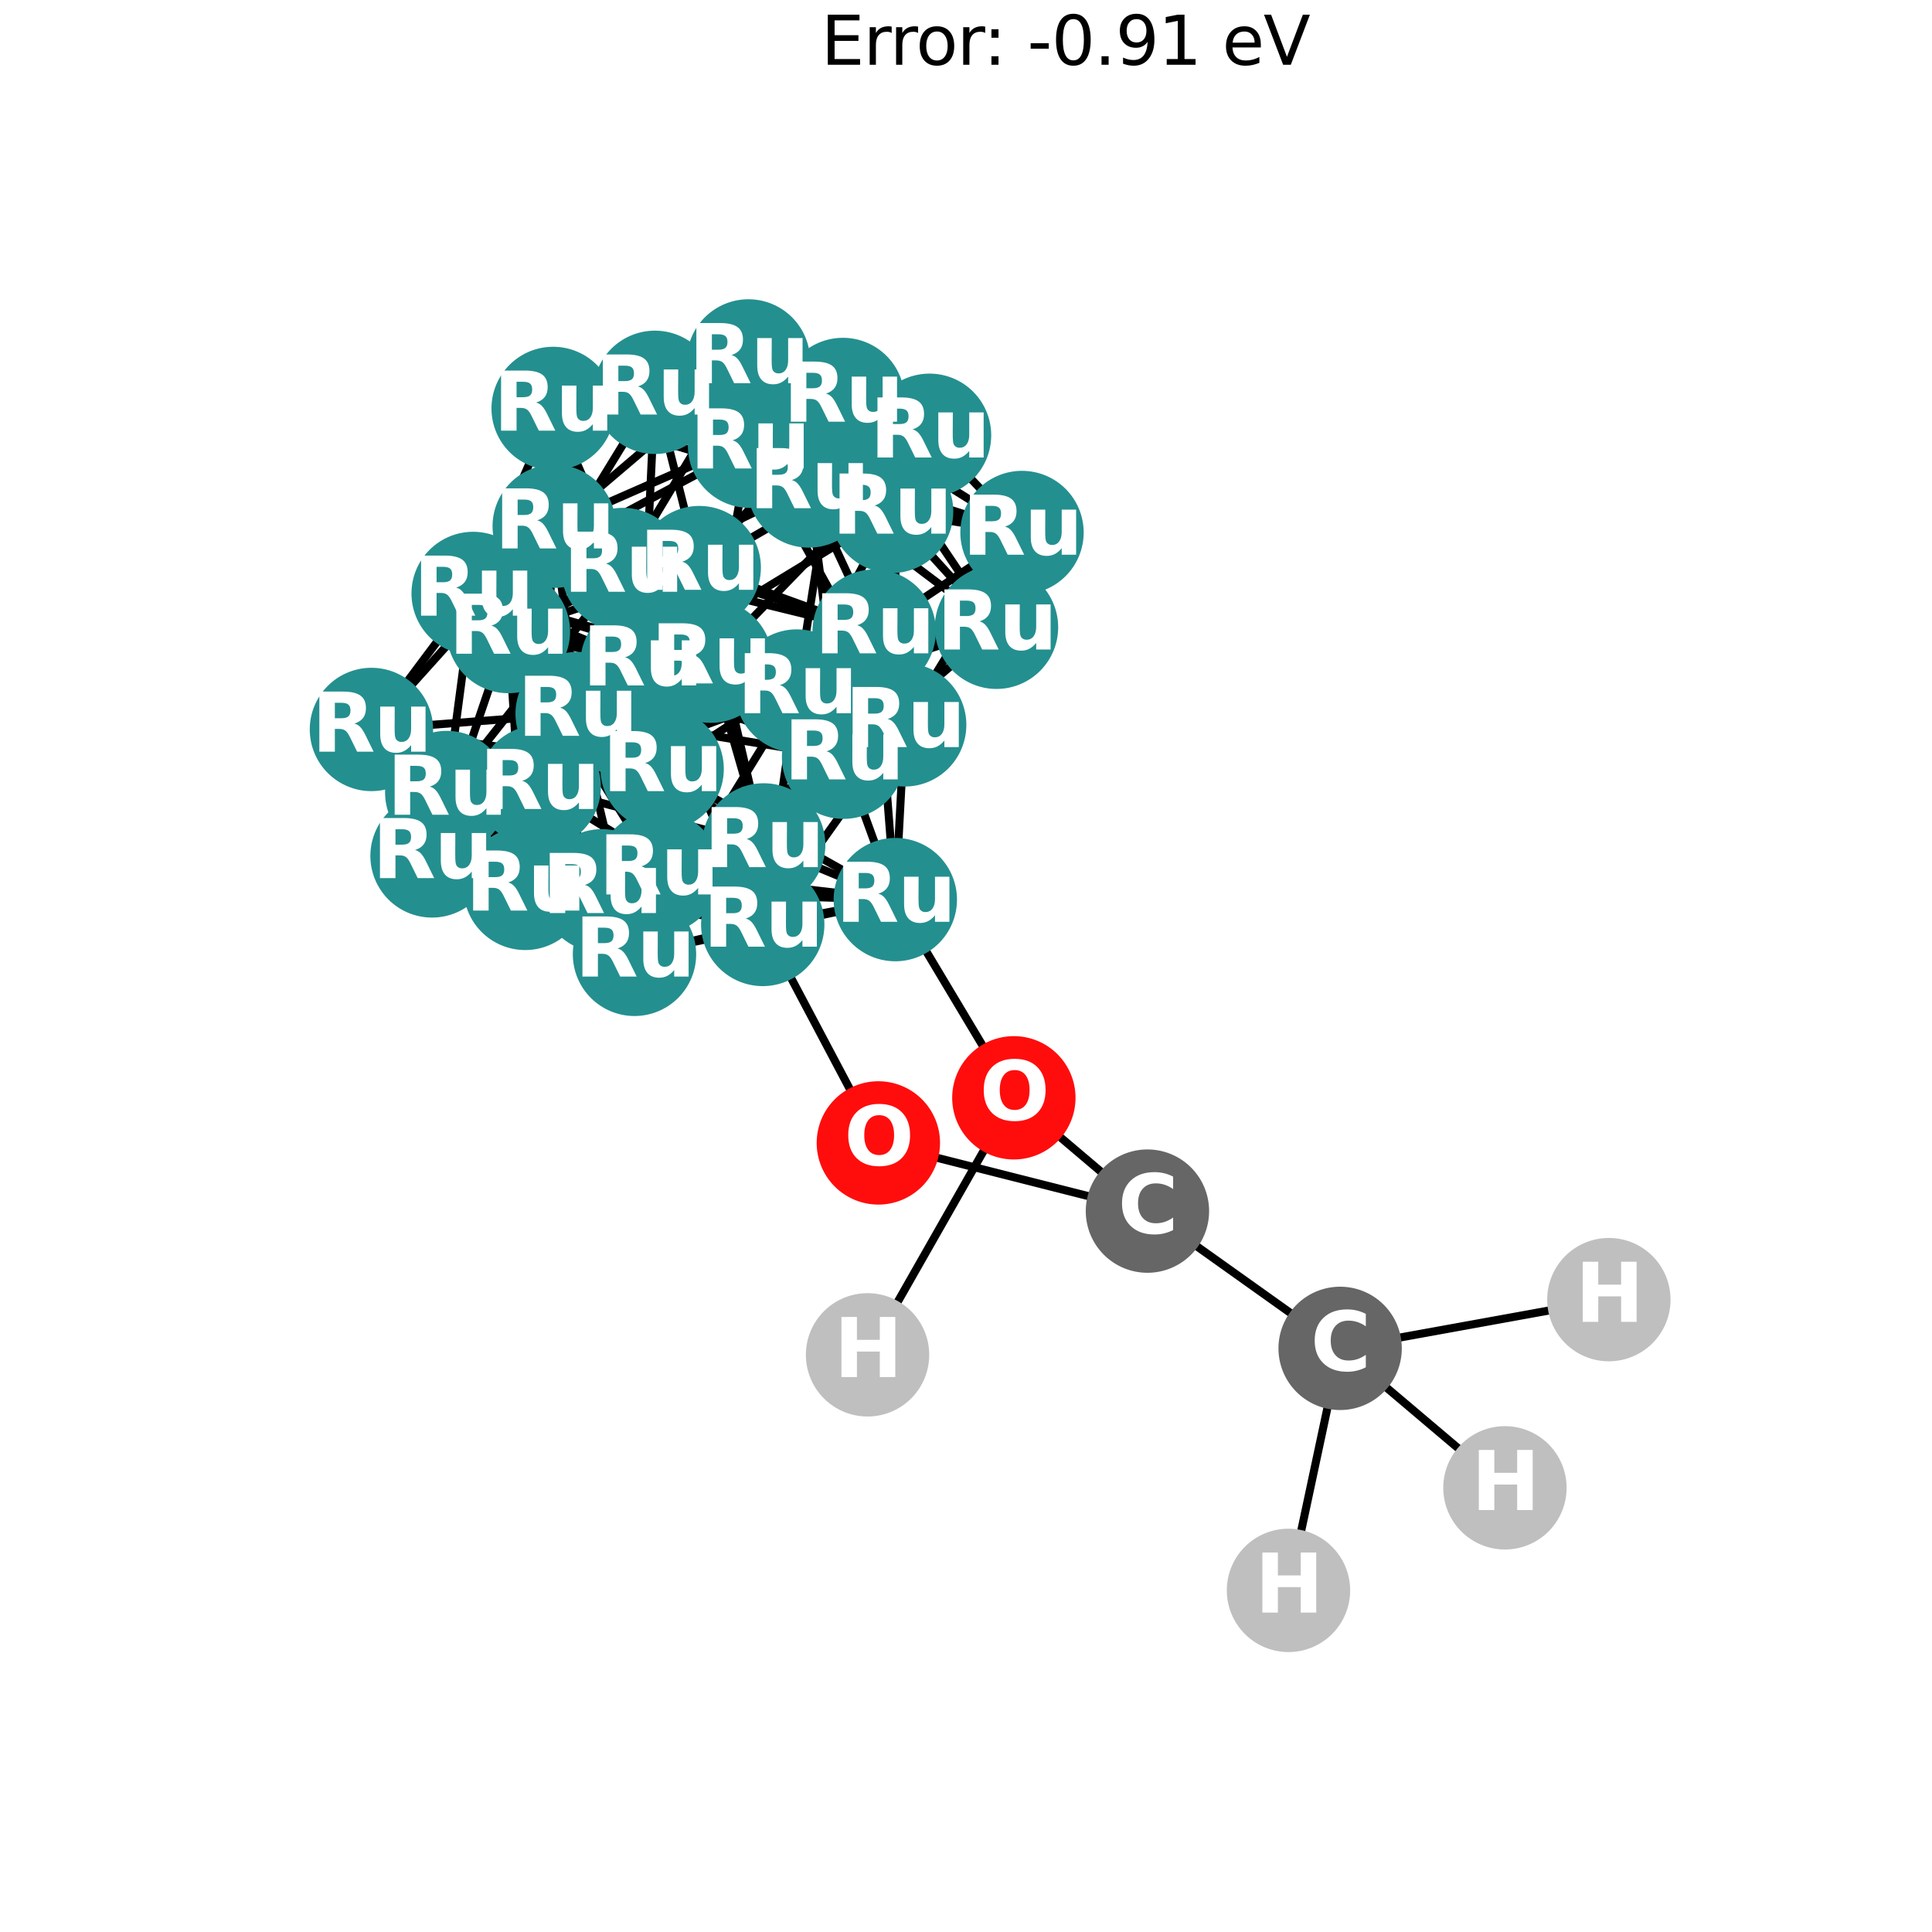 <?xml version="1.0" encoding="utf-8" standalone="no"?>
<!DOCTYPE svg PUBLIC "-//W3C//DTD SVG 1.1//EN"
  "http://www.w3.org/Graphics/SVG/1.1/DTD/svg11.dtd">
<svg xmlns:xlink="http://www.w3.org/1999/xlink" width="288pt" height="288pt" viewBox="0 0 288 288" xmlns="http://www.w3.org/2000/svg" version="1.1">
 <defs>
  <style type="text/css">*{stroke-linejoin: round; stroke-linecap: butt}</style>
 </defs>
 <g id="figure_1">
  <g id="patch_1">
   <path d="M 0 288 
L 288 288 
L 288 0 
L 0 0 
z
" style="fill: #ffffff"/>
  </g>
  <g id="axes_1">
   <g id="LineCollection_1">
    <path d="M 138.565 64.888 
L 152.349 79.38 
" clip-path="url(#p93bfb8115a)" style="fill: none; stroke: #000000; stroke-width: 1.2"/>
    <path d="M 138.565 64.888 
L 111.739 66.519 
" clip-path="url(#p93bfb8115a)" style="fill: none; stroke: #000000; stroke-width: 1.2"/>
    <path d="M 138.565 64.888 
L 125.653 59.549 
" clip-path="url(#p93bfb8115a)" style="fill: none; stroke: #000000; stroke-width: 1.2"/>
    <path d="M 138.565 64.888 
L 97.631 58.484 
" clip-path="url(#p93bfb8115a)" style="fill: none; stroke: #000000; stroke-width: 1.2"/>
    <path d="M 138.565 64.888 
L 111.57 53.804 
" clip-path="url(#p93bfb8115a)" style="fill: none; stroke: #000000; stroke-width: 1.2"/>
    <path d="M 138.565 64.888 
L 105.953 98.561 
" clip-path="url(#p93bfb8115a)" style="fill: none; stroke: #000000; stroke-width: 1.2"/>
    <path d="M 138.565 64.888 
L 130.317 94.082 
" clip-path="url(#p93bfb8115a)" style="fill: none; stroke: #000000; stroke-width: 1.2"/>
    <path d="M 138.565 64.888 
L 104.233 84.612 
" clip-path="url(#p93bfb8115a)" style="fill: none; stroke: #000000; stroke-width: 1.2"/>
    <path d="M 148.546 93.507 
L 120.564 72.442 
" clip-path="url(#p93bfb8115a)" style="fill: none; stroke: #000000; stroke-width: 1.2"/>
    <path d="M 148.546 93.507 
L 152.349 79.38 
" clip-path="url(#p93bfb8115a)" style="fill: none; stroke: #000000; stroke-width: 1.2"/>
    <path d="M 148.546 93.507 
L 125.653 59.549 
" clip-path="url(#p93bfb8115a)" style="fill: none; stroke: #000000; stroke-width: 1.2"/>
    <path d="M 148.546 93.507 
L 132.911 76.236 
" clip-path="url(#p93bfb8115a)" style="fill: none; stroke: #000000; stroke-width: 1.2"/>
    <path d="M 148.546 93.507 
L 86.034 106.375 
" clip-path="url(#p93bfb8115a)" style="fill: none; stroke: #000000; stroke-width: 1.2"/>
    <path d="M 148.546 93.507 
L 125.75 112.875 
" clip-path="url(#p93bfb8115a)" style="fill: none; stroke: #000000; stroke-width: 1.2"/>
    <path d="M 148.546 93.507 
L 118.783 103.01 
" clip-path="url(#p93bfb8115a)" style="fill: none; stroke: #000000; stroke-width: 1.2"/>
    <path d="M 120.564 72.442 
L 152.349 79.38 
" clip-path="url(#p93bfb8115a)" style="fill: none; stroke: #000000; stroke-width: 1.2"/>
    <path d="M 120.564 72.442 
L 97.631 58.484 
" clip-path="url(#p93bfb8115a)" style="fill: none; stroke: #000000; stroke-width: 1.2"/>
    <path d="M 120.564 72.442 
L 82.457 60.886 
" clip-path="url(#p93bfb8115a)" style="fill: none; stroke: #000000; stroke-width: 1.2"/>
    <path d="M 120.564 72.442 
L 111.57 53.804 
" clip-path="url(#p93bfb8115a)" style="fill: none; stroke: #000000; stroke-width: 1.2"/>
    <path d="M 120.564 72.442 
L 75.787 94.142 
" clip-path="url(#p93bfb8115a)" style="fill: none; stroke: #000000; stroke-width: 1.2"/>
    <path d="M 120.564 72.442 
L 125.75 112.875 
" clip-path="url(#p93bfb8115a)" style="fill: none; stroke: #000000; stroke-width: 1.2"/>
    <path d="M 120.564 72.442 
L 92.874 84.897 
" clip-path="url(#p93bfb8115a)" style="fill: none; stroke: #000000; stroke-width: 1.2"/>
    <path d="M 152.349 79.38 
L 111.739 66.519 
" clip-path="url(#p93bfb8115a)" style="fill: none; stroke: #000000; stroke-width: 1.2"/>
    <path d="M 152.349 79.38 
L 132.911 76.236 
" clip-path="url(#p93bfb8115a)" style="fill: none; stroke: #000000; stroke-width: 1.2"/>
    <path d="M 152.349 79.38 
L 111.57 53.804 
" clip-path="url(#p93bfb8115a)" style="fill: none; stroke: #000000; stroke-width: 1.2"/>
    <path d="M 152.349 79.38 
L 125.75 112.875 
" clip-path="url(#p93bfb8115a)" style="fill: none; stroke: #000000; stroke-width: 1.2"/>
    <path d="M 152.349 79.38 
L 130.317 94.082 
" clip-path="url(#p93bfb8115a)" style="fill: none; stroke: #000000; stroke-width: 1.2"/>
    <path d="M 152.349 79.38 
L 134.859 108.053 
" clip-path="url(#p93bfb8115a)" style="fill: none; stroke: #000000; stroke-width: 1.2"/>
    <path d="M 111.739 66.519 
L 132.911 76.236 
" clip-path="url(#p93bfb8115a)" style="fill: none; stroke: #000000; stroke-width: 1.2"/>
    <path d="M 111.739 66.519 
L 82.457 60.886 
" clip-path="url(#p93bfb8115a)" style="fill: none; stroke: #000000; stroke-width: 1.2"/>
    <path d="M 111.739 66.519 
L 105.953 98.561 
" clip-path="url(#p93bfb8115a)" style="fill: none; stroke: #000000; stroke-width: 1.2"/>
    <path d="M 111.739 66.519 
L 134.859 108.053 
" clip-path="url(#p93bfb8115a)" style="fill: none; stroke: #000000; stroke-width: 1.2"/>
    <path d="M 111.739 66.519 
L 70.532 88.467 
" clip-path="url(#p93bfb8115a)" style="fill: none; stroke: #000000; stroke-width: 1.2"/>
    <path d="M 125.653 59.549 
L 97.631 58.484 
" clip-path="url(#p93bfb8115a)" style="fill: none; stroke: #000000; stroke-width: 1.2"/>
    <path d="M 125.653 59.549 
L 132.911 76.236 
" clip-path="url(#p93bfb8115a)" style="fill: none; stroke: #000000; stroke-width: 1.2"/>
    <path d="M 125.653 59.549 
L 111.57 53.804 
" clip-path="url(#p93bfb8115a)" style="fill: none; stroke: #000000; stroke-width: 1.2"/>
    <path d="M 125.653 59.549 
L 82.617 78.442 
" clip-path="url(#p93bfb8115a)" style="fill: none; stroke: #000000; stroke-width: 1.2"/>
    <path d="M 125.653 59.549 
L 118.783 103.01 
" clip-path="url(#p93bfb8115a)" style="fill: none; stroke: #000000; stroke-width: 1.2"/>
    <path d="M 125.653 59.549 
L 104.233 84.612 
" clip-path="url(#p93bfb8115a)" style="fill: none; stroke: #000000; stroke-width: 1.2"/>
    <path d="M 97.631 58.484 
L 132.911 76.236 
" clip-path="url(#p93bfb8115a)" style="fill: none; stroke: #000000; stroke-width: 1.2"/>
    <path d="M 97.631 58.484 
L 82.457 60.886 
" clip-path="url(#p93bfb8115a)" style="fill: none; stroke: #000000; stroke-width: 1.2"/>
    <path d="M 97.631 58.484 
L 75.787 94.142 
" clip-path="url(#p93bfb8115a)" style="fill: none; stroke: #000000; stroke-width: 1.2"/>
    <path d="M 97.631 58.484 
L 104.233 84.612 
" clip-path="url(#p93bfb8115a)" style="fill: none; stroke: #000000; stroke-width: 1.2"/>
    <path d="M 97.631 58.484 
L 95.716 98.864 
" clip-path="url(#p93bfb8115a)" style="fill: none; stroke: #000000; stroke-width: 1.2"/>
    <path d="M 132.911 76.236 
L 82.457 60.886 
" clip-path="url(#p93bfb8115a)" style="fill: none; stroke: #000000; stroke-width: 1.2"/>
    <path d="M 132.911 76.236 
L 134.859 108.053 
" clip-path="url(#p93bfb8115a)" style="fill: none; stroke: #000000; stroke-width: 1.2"/>
    <path d="M 132.911 76.236 
L 118.783 103.01 
" clip-path="url(#p93bfb8115a)" style="fill: none; stroke: #000000; stroke-width: 1.2"/>
    <path d="M 132.911 76.236 
L 95.716 98.864 
" clip-path="url(#p93bfb8115a)" style="fill: none; stroke: #000000; stroke-width: 1.2"/>
    <path d="M 82.457 60.886 
L 111.57 53.804 
" clip-path="url(#p93bfb8115a)" style="fill: none; stroke: #000000; stroke-width: 1.2"/>
    <path d="M 82.457 60.886 
L 95.716 98.864 
" clip-path="url(#p93bfb8115a)" style="fill: none; stroke: #000000; stroke-width: 1.2"/>
    <path d="M 82.457 60.886 
L 70.532 88.467 
" clip-path="url(#p93bfb8115a)" style="fill: none; stroke: #000000; stroke-width: 1.2"/>
    <path d="M 82.457 60.886 
L 92.874 84.897 
" clip-path="url(#p93bfb8115a)" style="fill: none; stroke: #000000; stroke-width: 1.2"/>
    <path d="M 111.57 53.804 
L 130.317 94.082 
" clip-path="url(#p93bfb8115a)" style="fill: none; stroke: #000000; stroke-width: 1.2"/>
    <path d="M 111.57 53.804 
L 82.617 78.442 
" clip-path="url(#p93bfb8115a)" style="fill: none; stroke: #000000; stroke-width: 1.2"/>
    <path d="M 111.57 53.804 
L 92.874 84.897 
" clip-path="url(#p93bfb8115a)" style="fill: none; stroke: #000000; stroke-width: 1.2"/>
    <path d="M 105.953 98.561 
L 75.787 94.142 
" clip-path="url(#p93bfb8115a)" style="fill: none; stroke: #000000; stroke-width: 1.2"/>
    <path d="M 105.953 98.561 
L 86.034 106.375 
" clip-path="url(#p93bfb8115a)" style="fill: none; stroke: #000000; stroke-width: 1.2"/>
    <path d="M 105.953 98.561 
L 130.317 94.082 
" clip-path="url(#p93bfb8115a)" style="fill: none; stroke: #000000; stroke-width: 1.2"/>
    <path d="M 105.953 98.561 
L 134.859 108.053 
" clip-path="url(#p93bfb8115a)" style="fill: none; stroke: #000000; stroke-width: 1.2"/>
    <path d="M 105.953 98.561 
L 104.233 84.612 
" clip-path="url(#p93bfb8115a)" style="fill: none; stroke: #000000; stroke-width: 1.2"/>
    <path d="M 105.953 98.561 
L 70.532 88.467 
" clip-path="url(#p93bfb8115a)" style="fill: none; stroke: #000000; stroke-width: 1.2"/>
    <path d="M 105.953 98.561 
L 113.841 125.951 
" clip-path="url(#p93bfb8115a)" style="fill: none; stroke: #000000; stroke-width: 1.2"/>
    <path d="M 105.953 98.561 
L 64.404 127.588 
" clip-path="url(#p93bfb8115a)" style="fill: none; stroke: #000000; stroke-width: 1.2"/>
    <path d="M 105.953 98.561 
L 89.715 132.791 
" clip-path="url(#p93bfb8115a)" style="fill: none; stroke: #000000; stroke-width: 1.2"/>
    <path d="M 75.787 94.142 
L 86.034 106.375 
" clip-path="url(#p93bfb8115a)" style="fill: none; stroke: #000000; stroke-width: 1.2"/>
    <path d="M 75.787 94.142 
L 125.75 112.875 
" clip-path="url(#p93bfb8115a)" style="fill: none; stroke: #000000; stroke-width: 1.2"/>
    <path d="M 75.787 94.142 
L 104.233 84.612 
" clip-path="url(#p93bfb8115a)" style="fill: none; stroke: #000000; stroke-width: 1.2"/>
    <path d="M 75.787 94.142 
L 95.716 98.864 
" clip-path="url(#p93bfb8115a)" style="fill: none; stroke: #000000; stroke-width: 1.2"/>
    <path d="M 75.787 94.142 
L 92.874 84.897 
" clip-path="url(#p93bfb8115a)" style="fill: none; stroke: #000000; stroke-width: 1.2"/>
    <path d="M 75.787 94.142 
L 64.404 127.588 
" clip-path="url(#p93bfb8115a)" style="fill: none; stroke: #000000; stroke-width: 1.2"/>
    <path d="M 75.787 94.142 
L 98.152 130.021 
" clip-path="url(#p93bfb8115a)" style="fill: none; stroke: #000000; stroke-width: 1.2"/>
    <path d="M 75.787 94.142 
L 78.293 132.429 
" clip-path="url(#p93bfb8115a)" style="fill: none; stroke: #000000; stroke-width: 1.2"/>
    <path d="M 86.034 106.375 
L 125.75 112.875 
" clip-path="url(#p93bfb8115a)" style="fill: none; stroke: #000000; stroke-width: 1.2"/>
    <path d="M 86.034 106.375 
L 82.617 78.442 
" clip-path="url(#p93bfb8115a)" style="fill: none; stroke: #000000; stroke-width: 1.2"/>
    <path d="M 86.034 106.375 
L 118.783 103.01 
" clip-path="url(#p93bfb8115a)" style="fill: none; stroke: #000000; stroke-width: 1.2"/>
    <path d="M 86.034 106.375 
L 70.532 88.467 
" clip-path="url(#p93bfb8115a)" style="fill: none; stroke: #000000; stroke-width: 1.2"/>
    <path d="M 86.034 106.375 
L 64.404 127.588 
" clip-path="url(#p93bfb8115a)" style="fill: none; stroke: #000000; stroke-width: 1.2"/>
    <path d="M 86.034 106.375 
L 94.584 142.263 
" clip-path="url(#p93bfb8115a)" style="fill: none; stroke: #000000; stroke-width: 1.2"/>
    <path d="M 86.034 106.375 
L 55.369 108.739 
" clip-path="url(#p93bfb8115a)" style="fill: none; stroke: #000000; stroke-width: 1.2"/>
    <path d="M 125.75 112.875 
L 130.317 94.082 
" clip-path="url(#p93bfb8115a)" style="fill: none; stroke: #000000; stroke-width: 1.2"/>
    <path d="M 125.75 112.875 
L 134.859 108.053 
" clip-path="url(#p93bfb8115a)" style="fill: none; stroke: #000000; stroke-width: 1.2"/>
    <path d="M 125.75 112.875 
L 118.783 103.01 
" clip-path="url(#p93bfb8115a)" style="fill: none; stroke: #000000; stroke-width: 1.2"/>
    <path d="M 125.75 112.875 
L 92.874 84.897 
" clip-path="url(#p93bfb8115a)" style="fill: none; stroke: #000000; stroke-width: 1.2"/>
    <path d="M 125.75 112.875 
L 94.584 142.263 
" clip-path="url(#p93bfb8115a)" style="fill: none; stroke: #000000; stroke-width: 1.2"/>
    <path d="M 125.75 112.875 
L 98.152 130.021 
" clip-path="url(#p93bfb8115a)" style="fill: none; stroke: #000000; stroke-width: 1.2"/>
    <path d="M 125.75 112.875 
L 133.462 134.103 
" clip-path="url(#p93bfb8115a)" style="fill: none; stroke: #000000; stroke-width: 1.2"/>
    <path d="M 130.317 94.082 
L 134.859 108.053 
" clip-path="url(#p93bfb8115a)" style="fill: none; stroke: #000000; stroke-width: 1.2"/>
    <path d="M 130.317 94.082 
L 82.617 78.442 
" clip-path="url(#p93bfb8115a)" style="fill: none; stroke: #000000; stroke-width: 1.2"/>
    <path d="M 130.317 94.082 
L 104.233 84.612 
" clip-path="url(#p93bfb8115a)" style="fill: none; stroke: #000000; stroke-width: 1.2"/>
    <path d="M 130.317 94.082 
L 92.874 84.897 
" clip-path="url(#p93bfb8115a)" style="fill: none; stroke: #000000; stroke-width: 1.2"/>
    <path d="M 130.317 94.082 
L 113.841 125.951 
" clip-path="url(#p93bfb8115a)" style="fill: none; stroke: #000000; stroke-width: 1.2"/>
    <path d="M 130.317 94.082 
L 133.462 134.103 
" clip-path="url(#p93bfb8115a)" style="fill: none; stroke: #000000; stroke-width: 1.2"/>
    <path d="M 130.317 94.082 
L 98.704 114.627 
" clip-path="url(#p93bfb8115a)" style="fill: none; stroke: #000000; stroke-width: 1.2"/>
    <path d="M 134.859 108.053 
L 118.783 103.01 
" clip-path="url(#p93bfb8115a)" style="fill: none; stroke: #000000; stroke-width: 1.2"/>
    <path d="M 134.859 108.053 
L 95.716 98.864 
" clip-path="url(#p93bfb8115a)" style="fill: none; stroke: #000000; stroke-width: 1.2"/>
    <path d="M 134.859 108.053 
L 70.532 88.467 
" clip-path="url(#p93bfb8115a)" style="fill: none; stroke: #000000; stroke-width: 1.2"/>
    <path d="M 134.859 108.053 
L 133.462 134.103 
" clip-path="url(#p93bfb8115a)" style="fill: none; stroke: #000000; stroke-width: 1.2"/>
    <path d="M 134.859 108.053 
L 89.715 132.791 
" clip-path="url(#p93bfb8115a)" style="fill: none; stroke: #000000; stroke-width: 1.2"/>
    <path d="M 134.859 108.053 
L 113.7 137.806 
" clip-path="url(#p93bfb8115a)" style="fill: none; stroke: #000000; stroke-width: 1.2"/>
    <path d="M 82.617 78.442 
L 118.783 103.01 
" clip-path="url(#p93bfb8115a)" style="fill: none; stroke: #000000; stroke-width: 1.2"/>
    <path d="M 82.617 78.442 
L 104.233 84.612 
" clip-path="url(#p93bfb8115a)" style="fill: none; stroke: #000000; stroke-width: 1.2"/>
    <path d="M 82.617 78.442 
L 70.532 88.467 
" clip-path="url(#p93bfb8115a)" style="fill: none; stroke: #000000; stroke-width: 1.2"/>
    <path d="M 82.617 78.442 
L 92.874 84.897 
" clip-path="url(#p93bfb8115a)" style="fill: none; stroke: #000000; stroke-width: 1.2"/>
    <path d="M 82.617 78.442 
L 55.369 108.739 
" clip-path="url(#p93bfb8115a)" style="fill: none; stroke: #000000; stroke-width: 1.2"/>
    <path d="M 82.617 78.442 
L 80.38 117.278 
" clip-path="url(#p93bfb8115a)" style="fill: none; stroke: #000000; stroke-width: 1.2"/>
    <path d="M 82.617 78.442 
L 98.704 114.627 
" clip-path="url(#p93bfb8115a)" style="fill: none; stroke: #000000; stroke-width: 1.2"/>
    <path d="M 118.783 103.01 
L 104.233 84.612 
" clip-path="url(#p93bfb8115a)" style="fill: none; stroke: #000000; stroke-width: 1.2"/>
    <path d="M 118.783 103.01 
L 95.716 98.864 
" clip-path="url(#p93bfb8115a)" style="fill: none; stroke: #000000; stroke-width: 1.2"/>
    <path d="M 118.783 103.01 
L 94.584 142.263 
" clip-path="url(#p93bfb8115a)" style="fill: none; stroke: #000000; stroke-width: 1.2"/>
    <path d="M 118.783 103.01 
L 80.38 117.278 
" clip-path="url(#p93bfb8115a)" style="fill: none; stroke: #000000; stroke-width: 1.2"/>
    <path d="M 118.783 103.01 
L 113.7 137.806 
" clip-path="url(#p93bfb8115a)" style="fill: none; stroke: #000000; stroke-width: 1.2"/>
    <path d="M 104.233 84.612 
L 95.716 98.864 
" clip-path="url(#p93bfb8115a)" style="fill: none; stroke: #000000; stroke-width: 1.2"/>
    <path d="M 104.233 84.612 
L 113.841 125.951 
" clip-path="url(#p93bfb8115a)" style="fill: none; stroke: #000000; stroke-width: 1.2"/>
    <path d="M 104.233 84.612 
L 80.38 117.278 
" clip-path="url(#p93bfb8115a)" style="fill: none; stroke: #000000; stroke-width: 1.2"/>
    <path d="M 104.233 84.612 
L 78.293 132.429 
" clip-path="url(#p93bfb8115a)" style="fill: none; stroke: #000000; stroke-width: 1.2"/>
    <path d="M 95.716 98.864 
L 70.532 88.467 
" clip-path="url(#p93bfb8115a)" style="fill: none; stroke: #000000; stroke-width: 1.2"/>
    <path d="M 95.716 98.864 
L 92.874 84.897 
" clip-path="url(#p93bfb8115a)" style="fill: none; stroke: #000000; stroke-width: 1.2"/>
    <path d="M 95.716 98.864 
L 78.293 132.429 
" clip-path="url(#p93bfb8115a)" style="fill: none; stroke: #000000; stroke-width: 1.2"/>
    <path d="M 95.716 98.864 
L 113.7 137.806 
" clip-path="url(#p93bfb8115a)" style="fill: none; stroke: #000000; stroke-width: 1.2"/>
    <path d="M 95.716 98.864 
L 66.596 118.14 
" clip-path="url(#p93bfb8115a)" style="fill: none; stroke: #000000; stroke-width: 1.2"/>
    <path d="M 70.532 88.467 
L 92.874 84.897 
" clip-path="url(#p93bfb8115a)" style="fill: none; stroke: #000000; stroke-width: 1.2"/>
    <path d="M 70.532 88.467 
L 89.715 132.791 
" clip-path="url(#p93bfb8115a)" style="fill: none; stroke: #000000; stroke-width: 1.2"/>
    <path d="M 70.532 88.467 
L 55.369 108.739 
" clip-path="url(#p93bfb8115a)" style="fill: none; stroke: #000000; stroke-width: 1.2"/>
    <path d="M 70.532 88.467 
L 66.596 118.14 
" clip-path="url(#p93bfb8115a)" style="fill: none; stroke: #000000; stroke-width: 1.2"/>
    <path d="M 92.874 84.897 
L 98.152 130.021 
" clip-path="url(#p93bfb8115a)" style="fill: none; stroke: #000000; stroke-width: 1.2"/>
    <path d="M 92.874 84.897 
L 66.596 118.14 
" clip-path="url(#p93bfb8115a)" style="fill: none; stroke: #000000; stroke-width: 1.2"/>
    <path d="M 92.874 84.897 
L 98.704 114.627 
" clip-path="url(#p93bfb8115a)" style="fill: none; stroke: #000000; stroke-width: 1.2"/>
    <path d="M 113.841 125.951 
L 64.404 127.588 
" clip-path="url(#p93bfb8115a)" style="fill: none; stroke: #000000; stroke-width: 1.2"/>
    <path d="M 113.841 125.951 
L 133.462 134.103 
" clip-path="url(#p93bfb8115a)" style="fill: none; stroke: #000000; stroke-width: 1.2"/>
    <path d="M 113.841 125.951 
L 89.715 132.791 
" clip-path="url(#p93bfb8115a)" style="fill: none; stroke: #000000; stroke-width: 1.2"/>
    <path d="M 113.841 125.951 
L 80.38 117.278 
" clip-path="url(#p93bfb8115a)" style="fill: none; stroke: #000000; stroke-width: 1.2"/>
    <path d="M 113.841 125.951 
L 78.293 132.429 
" clip-path="url(#p93bfb8115a)" style="fill: none; stroke: #000000; stroke-width: 1.2"/>
    <path d="M 113.841 125.951 
L 98.704 114.627 
" clip-path="url(#p93bfb8115a)" style="fill: none; stroke: #000000; stroke-width: 1.2"/>
    <path d="M 64.404 127.588 
L 94.584 142.263 
" clip-path="url(#p93bfb8115a)" style="fill: none; stroke: #000000; stroke-width: 1.2"/>
    <path d="M 64.404 127.588 
L 98.152 130.021 
" clip-path="url(#p93bfb8115a)" style="fill: none; stroke: #000000; stroke-width: 1.2"/>
    <path d="M 64.404 127.588 
L 89.715 132.791 
" clip-path="url(#p93bfb8115a)" style="fill: none; stroke: #000000; stroke-width: 1.2"/>
    <path d="M 64.404 127.588 
L 55.369 108.739 
" clip-path="url(#p93bfb8115a)" style="fill: none; stroke: #000000; stroke-width: 1.2"/>
    <path d="M 64.404 127.588 
L 78.293 132.429 
" clip-path="url(#p93bfb8115a)" style="fill: none; stroke: #000000; stroke-width: 1.2"/>
    <path d="M 94.584 142.263 
L 98.152 130.021 
" clip-path="url(#p93bfb8115a)" style="fill: none; stroke: #000000; stroke-width: 1.2"/>
    <path d="M 94.584 142.263 
L 133.462 134.103 
" clip-path="url(#p93bfb8115a)" style="fill: none; stroke: #000000; stroke-width: 1.2"/>
    <path d="M 94.584 142.263 
L 55.369 108.739 
" clip-path="url(#p93bfb8115a)" style="fill: none; stroke: #000000; stroke-width: 1.2"/>
    <path d="M 94.584 142.263 
L 80.38 117.278 
" clip-path="url(#p93bfb8115a)" style="fill: none; stroke: #000000; stroke-width: 1.2"/>
    <path d="M 94.584 142.263 
L 113.7 137.806 
" clip-path="url(#p93bfb8115a)" style="fill: none; stroke: #000000; stroke-width: 1.2"/>
    <path d="M 98.152 130.021 
L 133.462 134.103 
" clip-path="url(#p93bfb8115a)" style="fill: none; stroke: #000000; stroke-width: 1.2"/>
    <path d="M 98.152 130.021 
L 78.293 132.429 
" clip-path="url(#p93bfb8115a)" style="fill: none; stroke: #000000; stroke-width: 1.2"/>
    <path d="M 98.152 130.021 
L 66.596 118.14 
" clip-path="url(#p93bfb8115a)" style="fill: none; stroke: #000000; stroke-width: 1.2"/>
    <path d="M 98.152 130.021 
L 98.704 114.627 
" clip-path="url(#p93bfb8115a)" style="fill: none; stroke: #000000; stroke-width: 1.2"/>
    <path d="M 133.462 134.103 
L 89.715 132.791 
" clip-path="url(#p93bfb8115a)" style="fill: none; stroke: #000000; stroke-width: 1.2"/>
    <path d="M 133.462 134.103 
L 113.7 137.806 
" clip-path="url(#p93bfb8115a)" style="fill: none; stroke: #000000; stroke-width: 1.2"/>
    <path d="M 133.462 134.103 
L 98.704 114.627 
" clip-path="url(#p93bfb8115a)" style="fill: none; stroke: #000000; stroke-width: 1.2"/>
    <path d="M 133.462 134.103 
L 151.134 163.649 
" clip-path="url(#p93bfb8115a)" style="fill: none; stroke: #000000; stroke-width: 1.2"/>
    <path d="M 89.715 132.791 
L 55.369 108.739 
" clip-path="url(#p93bfb8115a)" style="fill: none; stroke: #000000; stroke-width: 1.2"/>
    <path d="M 89.715 132.791 
L 113.7 137.806 
" clip-path="url(#p93bfb8115a)" style="fill: none; stroke: #000000; stroke-width: 1.2"/>
    <path d="M 89.715 132.791 
L 66.596 118.14 
" clip-path="url(#p93bfb8115a)" style="fill: none; stroke: #000000; stroke-width: 1.2"/>
    <path d="M 55.369 108.739 
L 80.38 117.278 
" clip-path="url(#p93bfb8115a)" style="fill: none; stroke: #000000; stroke-width: 1.2"/>
    <path d="M 55.369 108.739 
L 66.596 118.14 
" clip-path="url(#p93bfb8115a)" style="fill: none; stroke: #000000; stroke-width: 1.2"/>
    <path d="M 55.369 108.739 
L 98.704 114.627 
" clip-path="url(#p93bfb8115a)" style="fill: none; stroke: #000000; stroke-width: 1.2"/>
    <path d="M 80.38 117.278 
L 78.293 132.429 
" clip-path="url(#p93bfb8115a)" style="fill: none; stroke: #000000; stroke-width: 1.2"/>
    <path d="M 80.38 117.278 
L 113.7 137.806 
" clip-path="url(#p93bfb8115a)" style="fill: none; stroke: #000000; stroke-width: 1.2"/>
    <path d="M 80.38 117.278 
L 98.704 114.627 
" clip-path="url(#p93bfb8115a)" style="fill: none; stroke: #000000; stroke-width: 1.2"/>
    <path d="M 78.293 132.429 
L 113.7 137.806 
" clip-path="url(#p93bfb8115a)" style="fill: none; stroke: #000000; stroke-width: 1.2"/>
    <path d="M 78.293 132.429 
L 66.596 118.14 
" clip-path="url(#p93bfb8115a)" style="fill: none; stroke: #000000; stroke-width: 1.2"/>
    <path d="M 113.7 137.806 
L 66.596 118.14 
" clip-path="url(#p93bfb8115a)" style="fill: none; stroke: #000000; stroke-width: 1.2"/>
    <path d="M 113.7 137.806 
L 130.935 170.373 
" clip-path="url(#p93bfb8115a)" style="fill: none; stroke: #000000; stroke-width: 1.2"/>
    <path d="M 66.596 118.14 
L 98.704 114.627 
" clip-path="url(#p93bfb8115a)" style="fill: none; stroke: #000000; stroke-width: 1.2"/>
    <path d="M 192.072 237.076 
L 199.771 200.999 
" clip-path="url(#p93bfb8115a)" style="fill: none; stroke: #000000; stroke-width: 1.2"/>
    <path d="M 224.338 221.788 
L 199.771 200.999 
" clip-path="url(#p93bfb8115a)" style="fill: none; stroke: #000000; stroke-width: 1.2"/>
    <path d="M 239.831 193.734 
L 199.771 200.999 
" clip-path="url(#p93bfb8115a)" style="fill: none; stroke: #000000; stroke-width: 1.2"/>
    <path d="M 129.324 201.964 
L 151.134 163.649 
" clip-path="url(#p93bfb8115a)" style="fill: none; stroke: #000000; stroke-width: 1.2"/>
    <path d="M 171.047 180.538 
L 199.771 200.999 
" clip-path="url(#p93bfb8115a)" style="fill: none; stroke: #000000; stroke-width: 1.2"/>
    <path d="M 171.047 180.538 
L 130.935 170.373 
" clip-path="url(#p93bfb8115a)" style="fill: none; stroke: #000000; stroke-width: 1.2"/>
    <path d="M 171.047 180.538 
L 151.134 163.649 
" clip-path="url(#p93bfb8115a)" style="fill: none; stroke: #000000; stroke-width: 1.2"/>
   </g>
   <g id="PathCollection_1">
    <defs>
     <path id="C0_0_7b1f7277a6" d="M 0 8.944 
C 2.372 8.944 4.647 8.002 6.325 6.325 
C 8.002 4.647 8.944 2.372 8.944 -0 
C 8.944 -2.372 8.002 -4.647 6.325 -6.325 
C 4.647 -8.002 2.372 -8.944 0 -8.944 
C -2.372 -8.944 -4.647 -8.002 -6.325 -6.325 
C -8.002 -4.647 -8.944 -2.372 -8.944 0 
C -8.944 2.372 -8.002 4.647 -6.325 6.325 
C -4.647 8.002 -2.372 8.944 0 8.944 
z
"/>
    </defs>
    <g clip-path="url(#p93bfb8115a)">
     <use xlink:href="#C0_0_7b1f7277a6" x="138.565" y="64.888" style="fill: #248f8f; stroke: #248f8f; stroke-width: 0.5"/>
    </g>
    <g clip-path="url(#p93bfb8115a)">
     <use xlink:href="#C0_0_7b1f7277a6" x="148.546" y="93.507" style="fill: #248f8f; stroke: #248f8f; stroke-width: 0.5"/>
    </g>
    <g clip-path="url(#p93bfb8115a)">
     <use xlink:href="#C0_0_7b1f7277a6" x="120.564" y="72.442" style="fill: #248f8f; stroke: #248f8f; stroke-width: 0.5"/>
    </g>
    <g clip-path="url(#p93bfb8115a)">
     <use xlink:href="#C0_0_7b1f7277a6" x="152.349" y="79.38" style="fill: #248f8f; stroke: #248f8f; stroke-width: 0.5"/>
    </g>
    <g clip-path="url(#p93bfb8115a)">
     <use xlink:href="#C0_0_7b1f7277a6" x="111.739" y="66.519" style="fill: #248f8f; stroke: #248f8f; stroke-width: 0.5"/>
    </g>
    <g clip-path="url(#p93bfb8115a)">
     <use xlink:href="#C0_0_7b1f7277a6" x="125.653" y="59.549" style="fill: #248f8f; stroke: #248f8f; stroke-width: 0.5"/>
    </g>
    <g clip-path="url(#p93bfb8115a)">
     <use xlink:href="#C0_0_7b1f7277a6" x="97.631" y="58.484" style="fill: #248f8f; stroke: #248f8f; stroke-width: 0.5"/>
    </g>
    <g clip-path="url(#p93bfb8115a)">
     <use xlink:href="#C0_0_7b1f7277a6" x="132.911" y="76.236" style="fill: #248f8f; stroke: #248f8f; stroke-width: 0.5"/>
    </g>
    <g clip-path="url(#p93bfb8115a)">
     <use xlink:href="#C0_0_7b1f7277a6" x="82.457" y="60.886" style="fill: #248f8f; stroke: #248f8f; stroke-width: 0.5"/>
    </g>
    <g clip-path="url(#p93bfb8115a)">
     <use xlink:href="#C0_0_7b1f7277a6" x="111.57" y="53.804" style="fill: #248f8f; stroke: #248f8f; stroke-width: 0.5"/>
    </g>
    <g clip-path="url(#p93bfb8115a)">
     <use xlink:href="#C0_0_7b1f7277a6" x="105.953" y="98.561" style="fill: #248f8f; stroke: #248f8f; stroke-width: 0.5"/>
    </g>
    <g clip-path="url(#p93bfb8115a)">
     <use xlink:href="#C0_0_7b1f7277a6" x="75.787" y="94.142" style="fill: #248f8f; stroke: #248f8f; stroke-width: 0.5"/>
    </g>
    <g clip-path="url(#p93bfb8115a)">
     <use xlink:href="#C0_0_7b1f7277a6" x="86.034" y="106.375" style="fill: #248f8f; stroke: #248f8f; stroke-width: 0.5"/>
    </g>
    <g clip-path="url(#p93bfb8115a)">
     <use xlink:href="#C0_0_7b1f7277a6" x="125.75" y="112.875" style="fill: #248f8f; stroke: #248f8f; stroke-width: 0.5"/>
    </g>
    <g clip-path="url(#p93bfb8115a)">
     <use xlink:href="#C0_0_7b1f7277a6" x="130.317" y="94.082" style="fill: #248f8f; stroke: #248f8f; stroke-width: 0.5"/>
    </g>
    <g clip-path="url(#p93bfb8115a)">
     <use xlink:href="#C0_0_7b1f7277a6" x="134.859" y="108.053" style="fill: #248f8f; stroke: #248f8f; stroke-width: 0.5"/>
    </g>
    <g clip-path="url(#p93bfb8115a)">
     <use xlink:href="#C0_0_7b1f7277a6" x="82.617" y="78.442" style="fill: #248f8f; stroke: #248f8f; stroke-width: 0.5"/>
    </g>
    <g clip-path="url(#p93bfb8115a)">
     <use xlink:href="#C0_0_7b1f7277a6" x="118.783" y="103.01" style="fill: #248f8f; stroke: #248f8f; stroke-width: 0.5"/>
    </g>
    <g clip-path="url(#p93bfb8115a)">
     <use xlink:href="#C0_0_7b1f7277a6" x="104.233" y="84.612" style="fill: #248f8f; stroke: #248f8f; stroke-width: 0.5"/>
    </g>
    <g clip-path="url(#p93bfb8115a)">
     <use xlink:href="#C0_0_7b1f7277a6" x="95.716" y="98.864" style="fill: #248f8f; stroke: #248f8f; stroke-width: 0.5"/>
    </g>
    <g clip-path="url(#p93bfb8115a)">
     <use xlink:href="#C0_0_7b1f7277a6" x="70.532" y="88.467" style="fill: #248f8f; stroke: #248f8f; stroke-width: 0.5"/>
    </g>
    <g clip-path="url(#p93bfb8115a)">
     <use xlink:href="#C0_0_7b1f7277a6" x="92.874" y="84.897" style="fill: #248f8f; stroke: #248f8f; stroke-width: 0.5"/>
    </g>
    <g clip-path="url(#p93bfb8115a)">
     <use xlink:href="#C0_0_7b1f7277a6" x="113.841" y="125.951" style="fill: #248f8f; stroke: #248f8f; stroke-width: 0.5"/>
    </g>
    <g clip-path="url(#p93bfb8115a)">
     <use xlink:href="#C0_0_7b1f7277a6" x="64.404" y="127.588" style="fill: #248f8f; stroke: #248f8f; stroke-width: 0.5"/>
    </g>
    <g clip-path="url(#p93bfb8115a)">
     <use xlink:href="#C0_0_7b1f7277a6" x="94.584" y="142.263" style="fill: #248f8f; stroke: #248f8f; stroke-width: 0.5"/>
    </g>
    <g clip-path="url(#p93bfb8115a)">
     <use xlink:href="#C0_0_7b1f7277a6" x="98.152" y="130.021" style="fill: #248f8f; stroke: #248f8f; stroke-width: 0.5"/>
    </g>
    <g clip-path="url(#p93bfb8115a)">
     <use xlink:href="#C0_0_7b1f7277a6" x="133.462" y="134.103" style="fill: #248f8f; stroke: #248f8f; stroke-width: 0.5"/>
    </g>
    <g clip-path="url(#p93bfb8115a)">
     <use xlink:href="#C0_0_7b1f7277a6" x="89.715" y="132.791" style="fill: #248f8f; stroke: #248f8f; stroke-width: 0.5"/>
    </g>
    <g clip-path="url(#p93bfb8115a)">
     <use xlink:href="#C0_0_7b1f7277a6" x="55.369" y="108.739" style="fill: #248f8f; stroke: #248f8f; stroke-width: 0.5"/>
    </g>
    <g clip-path="url(#p93bfb8115a)">
     <use xlink:href="#C0_0_7b1f7277a6" x="80.38" y="117.278" style="fill: #248f8f; stroke: #248f8f; stroke-width: 0.5"/>
    </g>
    <g clip-path="url(#p93bfb8115a)">
     <use xlink:href="#C0_0_7b1f7277a6" x="78.293" y="132.429" style="fill: #248f8f; stroke: #248f8f; stroke-width: 0.5"/>
    </g>
    <g clip-path="url(#p93bfb8115a)">
     <use xlink:href="#C0_0_7b1f7277a6" x="113.7" y="137.806" style="fill: #248f8f; stroke: #248f8f; stroke-width: 0.5"/>
    </g>
    <g clip-path="url(#p93bfb8115a)">
     <use xlink:href="#C0_0_7b1f7277a6" x="66.596" y="118.14" style="fill: #248f8f; stroke: #248f8f; stroke-width: 0.5"/>
    </g>
    <g clip-path="url(#p93bfb8115a)">
     <use xlink:href="#C0_0_7b1f7277a6" x="98.704" y="114.627" style="fill: #248f8f; stroke: #248f8f; stroke-width: 0.5"/>
    </g>
    <g clip-path="url(#p93bfb8115a)">
     <use xlink:href="#C0_0_7b1f7277a6" x="192.072" y="237.076" style="fill: #bfbfbf; stroke: #bfbfbf; stroke-width: 0.5"/>
    </g>
    <g clip-path="url(#p93bfb8115a)">
     <use xlink:href="#C0_0_7b1f7277a6" x="224.338" y="221.788" style="fill: #bfbfbf; stroke: #bfbfbf; stroke-width: 0.5"/>
    </g>
    <g clip-path="url(#p93bfb8115a)">
     <use xlink:href="#C0_0_7b1f7277a6" x="239.831" y="193.734" style="fill: #bfbfbf; stroke: #bfbfbf; stroke-width: 0.5"/>
    </g>
    <g clip-path="url(#p93bfb8115a)">
     <use xlink:href="#C0_0_7b1f7277a6" x="129.324" y="201.964" style="fill: #bfbfbf; stroke: #bfbfbf; stroke-width: 0.5"/>
    </g>
    <g clip-path="url(#p93bfb8115a)">
     <use xlink:href="#C0_0_7b1f7277a6" x="171.047" y="180.538" style="fill: #666666; stroke: #666666; stroke-width: 0.5"/>
    </g>
    <g clip-path="url(#p93bfb8115a)">
     <use xlink:href="#C0_0_7b1f7277a6" x="199.771" y="200.999" style="fill: #666666; stroke: #666666; stroke-width: 0.5"/>
    </g>
    <g clip-path="url(#p93bfb8115a)">
     <use xlink:href="#C0_0_7b1f7277a6" x="130.935" y="170.373" style="fill: #ff0d0d; stroke: #ff0d0d; stroke-width: 0.5"/>
    </g>
    <g clip-path="url(#p93bfb8115a)">
     <use xlink:href="#C0_0_7b1f7277a6" x="151.134" y="163.649" style="fill: #ff0d0d; stroke: #ff0d0d; stroke-width: 0.5"/>
    </g>
   </g>
   <g id="text_1">
    <g clip-path="url(#p93bfb8115a)">
     <!-- Ru -->
     <g style="fill: #ffffff" transform="translate(129.673 68.2) scale(0.12 -0.12)">
      <defs>
       <path id="DejaVuSans-Bold-52" d="M 2297 2597 
Q 2675 2597 2839 2737 
Q 3003 2878 3003 3200 
Q 3003 3519 2839 3656 
Q 2675 3794 2297 3794 
L 1791 3794 
L 1791 2597 
L 2297 2597 
z
M 1791 1766 
L 1791 0 
L 588 0 
L 588 4666 
L 2425 4666 
Q 3347 4666 3776 4356 
Q 4206 4047 4206 3378 
Q 4206 2916 3982 2619 
Q 3759 2322 3309 2181 
Q 3556 2125 3751 1926 
Q 3947 1728 4147 1325 
L 4800 0 
L 3519 0 
L 2950 1159 
Q 2778 1509 2601 1637 
Q 2425 1766 2131 1766 
L 1791 1766 
z
" transform="scale(0.016)"/>
       <path id="DejaVuSans-Bold-75" d="M 500 1363 
L 500 3500 
L 1625 3500 
L 1625 3150 
Q 1625 2866 1622 2436 
Q 1619 2006 1619 1863 
Q 1619 1441 1641 1255 
Q 1663 1069 1716 984 
Q 1784 875 1895 815 
Q 2006 756 2150 756 
Q 2500 756 2700 1025 
Q 2900 1294 2900 1772 
L 2900 3500 
L 4019 3500 
L 4019 0 
L 2900 0 
L 2900 506 
Q 2647 200 2364 54 
Q 2081 -91 1741 -91 
Q 1134 -91 817 281 
Q 500 653 500 1363 
z
" transform="scale(0.016)"/>
      </defs>
      <use xlink:href="#DejaVuSans-Bold-52"/>
      <use xlink:href="#DejaVuSans-Bold-75" transform="translate(77.002 0)"/>
     </g>
    </g>
   </g>
   <g id="text_2">
    <g clip-path="url(#p93bfb8115a)">
     <!-- Ru -->
     <g style="fill: #ffffff" transform="translate(139.655 96.818) scale(0.12 -0.12)">
      <use xlink:href="#DejaVuSans-Bold-52"/>
      <use xlink:href="#DejaVuSans-Bold-75" transform="translate(77.002 0)"/>
     </g>
    </g>
   </g>
   <g id="text_3">
    <g clip-path="url(#p93bfb8115a)">
     <!-- Ru -->
     <g style="fill: #ffffff" transform="translate(111.673 75.754) scale(0.12 -0.12)">
      <use xlink:href="#DejaVuSans-Bold-52"/>
      <use xlink:href="#DejaVuSans-Bold-75" transform="translate(77.002 0)"/>
     </g>
    </g>
   </g>
   <g id="text_4">
    <g clip-path="url(#p93bfb8115a)">
     <!-- Ru -->
     <g style="fill: #ffffff" transform="translate(143.458 82.691) scale(0.12 -0.12)">
      <use xlink:href="#DejaVuSans-Bold-52"/>
      <use xlink:href="#DejaVuSans-Bold-75" transform="translate(77.002 0)"/>
     </g>
    </g>
   </g>
   <g id="text_5">
    <g clip-path="url(#p93bfb8115a)">
     <!-- Ru -->
     <g style="fill: #ffffff" transform="translate(102.848 69.831) scale(0.12 -0.12)">
      <use xlink:href="#DejaVuSans-Bold-52"/>
      <use xlink:href="#DejaVuSans-Bold-75" transform="translate(77.002 0)"/>
     </g>
    </g>
   </g>
   <g id="text_6">
    <g clip-path="url(#p93bfb8115a)">
     <!-- Ru -->
     <g style="fill: #ffffff" transform="translate(116.762 62.86) scale(0.12 -0.12)">
      <use xlink:href="#DejaVuSans-Bold-52"/>
      <use xlink:href="#DejaVuSans-Bold-75" transform="translate(77.002 0)"/>
     </g>
    </g>
   </g>
   <g id="text_7">
    <g clip-path="url(#p93bfb8115a)">
     <!-- Ru -->
     <g style="fill: #ffffff" transform="translate(88.739 61.795) scale(0.12 -0.12)">
      <use xlink:href="#DejaVuSans-Bold-52"/>
      <use xlink:href="#DejaVuSans-Bold-75" transform="translate(77.002 0)"/>
     </g>
    </g>
   </g>
   <g id="text_8">
    <g clip-path="url(#p93bfb8115a)">
     <!-- Ru -->
     <g style="fill: #ffffff" transform="translate(124.02 79.548) scale(0.12 -0.12)">
      <use xlink:href="#DejaVuSans-Bold-52"/>
      <use xlink:href="#DejaVuSans-Bold-75" transform="translate(77.002 0)"/>
     </g>
    </g>
   </g>
   <g id="text_9">
    <g clip-path="url(#p93bfb8115a)">
     <!-- Ru -->
     <g style="fill: #ffffff" transform="translate(73.565 64.197) scale(0.12 -0.12)">
      <use xlink:href="#DejaVuSans-Bold-52"/>
      <use xlink:href="#DejaVuSans-Bold-75" transform="translate(77.002 0)"/>
     </g>
    </g>
   </g>
   <g id="text_10">
    <g clip-path="url(#p93bfb8115a)">
     <!-- Ru -->
     <g style="fill: #ffffff" transform="translate(102.679 57.115) scale(0.12 -0.12)">
      <use xlink:href="#DejaVuSans-Bold-52"/>
      <use xlink:href="#DejaVuSans-Bold-75" transform="translate(77.002 0)"/>
     </g>
    </g>
   </g>
   <g id="text_11">
    <g clip-path="url(#p93bfb8115a)">
     <!-- Ru -->
     <g style="fill: #ffffff" transform="translate(97.062 101.872) scale(0.12 -0.12)">
      <use xlink:href="#DejaVuSans-Bold-52"/>
      <use xlink:href="#DejaVuSans-Bold-75" transform="translate(77.002 0)"/>
     </g>
    </g>
   </g>
   <g id="text_12">
    <g clip-path="url(#p93bfb8115a)">
     <!-- Ru -->
     <g style="fill: #ffffff" transform="translate(66.895 97.453) scale(0.12 -0.12)">
      <use xlink:href="#DejaVuSans-Bold-52"/>
      <use xlink:href="#DejaVuSans-Bold-75" transform="translate(77.002 0)"/>
     </g>
    </g>
   </g>
   <g id="text_13">
    <g clip-path="url(#p93bfb8115a)">
     <!-- Ru -->
     <g style="fill: #ffffff" transform="translate(77.143 109.687) scale(0.12 -0.12)">
      <use xlink:href="#DejaVuSans-Bold-52"/>
      <use xlink:href="#DejaVuSans-Bold-75" transform="translate(77.002 0)"/>
     </g>
    </g>
   </g>
   <g id="text_14">
    <g clip-path="url(#p93bfb8115a)">
     <!-- Ru -->
     <g style="fill: #ffffff" transform="translate(116.859 116.186) scale(0.12 -0.12)">
      <use xlink:href="#DejaVuSans-Bold-52"/>
      <use xlink:href="#DejaVuSans-Bold-75" transform="translate(77.002 0)"/>
     </g>
    </g>
   </g>
   <g id="text_15">
    <g clip-path="url(#p93bfb8115a)">
     <!-- Ru -->
     <g style="fill: #ffffff" transform="translate(121.425 97.393) scale(0.12 -0.12)">
      <use xlink:href="#DejaVuSans-Bold-52"/>
      <use xlink:href="#DejaVuSans-Bold-75" transform="translate(77.002 0)"/>
     </g>
    </g>
   </g>
   <g id="text_16">
    <g clip-path="url(#p93bfb8115a)">
     <!-- Ru -->
     <g style="fill: #ffffff" transform="translate(125.968 111.364) scale(0.12 -0.12)">
      <use xlink:href="#DejaVuSans-Bold-52"/>
      <use xlink:href="#DejaVuSans-Bold-75" transform="translate(77.002 0)"/>
     </g>
    </g>
   </g>
   <g id="text_17">
    <g clip-path="url(#p93bfb8115a)">
     <!-- Ru -->
     <g style="fill: #ffffff" transform="translate(73.726 81.754) scale(0.12 -0.12)">
      <use xlink:href="#DejaVuSans-Bold-52"/>
      <use xlink:href="#DejaVuSans-Bold-75" transform="translate(77.002 0)"/>
     </g>
    </g>
   </g>
   <g id="text_18">
    <g clip-path="url(#p93bfb8115a)">
     <!-- Ru -->
     <g style="fill: #ffffff" transform="translate(109.892 106.322) scale(0.12 -0.12)">
      <use xlink:href="#DejaVuSans-Bold-52"/>
      <use xlink:href="#DejaVuSans-Bold-75" transform="translate(77.002 0)"/>
     </g>
    </g>
   </g>
   <g id="text_19">
    <g clip-path="url(#p93bfb8115a)">
     <!-- Ru -->
     <g style="fill: #ffffff" transform="translate(95.342 87.924) scale(0.12 -0.12)">
      <use xlink:href="#DejaVuSans-Bold-52"/>
      <use xlink:href="#DejaVuSans-Bold-75" transform="translate(77.002 0)"/>
     </g>
    </g>
   </g>
   <g id="text_20">
    <g clip-path="url(#p93bfb8115a)">
     <!-- Ru -->
     <g style="fill: #ffffff" transform="translate(86.824 102.175) scale(0.12 -0.12)">
      <use xlink:href="#DejaVuSans-Bold-52"/>
      <use xlink:href="#DejaVuSans-Bold-75" transform="translate(77.002 0)"/>
     </g>
    </g>
   </g>
   <g id="text_21">
    <g clip-path="url(#p93bfb8115a)">
     <!-- Ru -->
     <g style="fill: #ffffff" transform="translate(61.641 91.779) scale(0.12 -0.12)">
      <use xlink:href="#DejaVuSans-Bold-52"/>
      <use xlink:href="#DejaVuSans-Bold-75" transform="translate(77.002 0)"/>
     </g>
    </g>
   </g>
   <g id="text_22">
    <g clip-path="url(#p93bfb8115a)">
     <!-- Ru -->
     <g style="fill: #ffffff" transform="translate(83.983 88.209) scale(0.12 -0.12)">
      <use xlink:href="#DejaVuSans-Bold-52"/>
      <use xlink:href="#DejaVuSans-Bold-75" transform="translate(77.002 0)"/>
     </g>
    </g>
   </g>
   <g id="text_23">
    <g clip-path="url(#p93bfb8115a)">
     <!-- Ru -->
     <g style="fill: #ffffff" transform="translate(104.949 129.262) scale(0.12 -0.12)">
      <use xlink:href="#DejaVuSans-Bold-52"/>
      <use xlink:href="#DejaVuSans-Bold-75" transform="translate(77.002 0)"/>
     </g>
    </g>
   </g>
   <g id="text_24">
    <g clip-path="url(#p93bfb8115a)">
     <!-- Ru -->
     <g style="fill: #ffffff" transform="translate(55.512 130.899) scale(0.12 -0.12)">
      <use xlink:href="#DejaVuSans-Bold-52"/>
      <use xlink:href="#DejaVuSans-Bold-75" transform="translate(77.002 0)"/>
     </g>
    </g>
   </g>
   <g id="text_25">
    <g clip-path="url(#p93bfb8115a)">
     <!-- Ru -->
     <g style="fill: #ffffff" transform="translate(85.693 145.574) scale(0.12 -0.12)">
      <use xlink:href="#DejaVuSans-Bold-52"/>
      <use xlink:href="#DejaVuSans-Bold-75" transform="translate(77.002 0)"/>
     </g>
    </g>
   </g>
   <g id="text_26">
    <g clip-path="url(#p93bfb8115a)">
     <!-- Ru -->
     <g style="fill: #ffffff" transform="translate(89.26 133.332) scale(0.12 -0.12)">
      <use xlink:href="#DejaVuSans-Bold-52"/>
      <use xlink:href="#DejaVuSans-Bold-75" transform="translate(77.002 0)"/>
     </g>
    </g>
   </g>
   <g id="text_27">
    <g clip-path="url(#p93bfb8115a)">
     <!-- Ru -->
     <g style="fill: #ffffff" transform="translate(124.571 137.414) scale(0.12 -0.12)">
      <use xlink:href="#DejaVuSans-Bold-52"/>
      <use xlink:href="#DejaVuSans-Bold-75" transform="translate(77.002 0)"/>
     </g>
    </g>
   </g>
   <g id="text_28">
    <g clip-path="url(#p93bfb8115a)">
     <!-- Ru -->
     <g style="fill: #ffffff" transform="translate(80.823 136.102) scale(0.12 -0.12)">
      <use xlink:href="#DejaVuSans-Bold-52"/>
      <use xlink:href="#DejaVuSans-Bold-75" transform="translate(77.002 0)"/>
     </g>
    </g>
   </g>
   <g id="text_29">
    <g clip-path="url(#p93bfb8115a)">
     <!-- Ru -->
     <g style="fill: #ffffff" transform="translate(46.477 112.051) scale(0.12 -0.12)">
      <use xlink:href="#DejaVuSans-Bold-52"/>
      <use xlink:href="#DejaVuSans-Bold-75" transform="translate(77.002 0)"/>
     </g>
    </g>
   </g>
   <g id="text_30">
    <g clip-path="url(#p93bfb8115a)">
     <!-- Ru -->
     <g style="fill: #ffffff" transform="translate(71.488 120.589) scale(0.12 -0.12)">
      <use xlink:href="#DejaVuSans-Bold-52"/>
      <use xlink:href="#DejaVuSans-Bold-75" transform="translate(77.002 0)"/>
     </g>
    </g>
   </g>
   <g id="text_31">
    <g clip-path="url(#p93bfb8115a)">
     <!-- Ru -->
     <g style="fill: #ffffff" transform="translate(69.401 135.74) scale(0.12 -0.12)">
      <use xlink:href="#DejaVuSans-Bold-52"/>
      <use xlink:href="#DejaVuSans-Bold-75" transform="translate(77.002 0)"/>
     </g>
    </g>
   </g>
   <g id="text_32">
    <g clip-path="url(#p93bfb8115a)">
     <!-- Ru -->
     <g style="fill: #ffffff" transform="translate(104.809 141.118) scale(0.12 -0.12)">
      <use xlink:href="#DejaVuSans-Bold-52"/>
      <use xlink:href="#DejaVuSans-Bold-75" transform="translate(77.002 0)"/>
     </g>
    </g>
   </g>
   <g id="text_33">
    <g clip-path="url(#p93bfb8115a)">
     <!-- Ru -->
     <g style="fill: #ffffff" transform="translate(57.704 121.451) scale(0.12 -0.12)">
      <use xlink:href="#DejaVuSans-Bold-52"/>
      <use xlink:href="#DejaVuSans-Bold-75" transform="translate(77.002 0)"/>
     </g>
    </g>
   </g>
   <g id="text_34">
    <g clip-path="url(#p93bfb8115a)">
     <!-- Ru -->
     <g style="fill: #ffffff" transform="translate(89.813 117.938) scale(0.12 -0.12)">
      <use xlink:href="#DejaVuSans-Bold-52"/>
      <use xlink:href="#DejaVuSans-Bold-75" transform="translate(77.002 0)"/>
     </g>
    </g>
   </g>
   <g id="text_35">
    <g clip-path="url(#p93bfb8115a)">
     <!-- H -->
     <g style="fill: #ffffff" transform="translate(187.051 240.388) scale(0.12 -0.12)">
      <defs>
       <path id="DejaVuSans-Bold-48" d="M 588 4666 
L 1791 4666 
L 1791 2888 
L 3566 2888 
L 3566 4666 
L 4769 4666 
L 4769 0 
L 3566 0 
L 3566 1978 
L 1791 1978 
L 1791 0 
L 588 0 
L 588 4666 
z
" transform="scale(0.016)"/>
      </defs>
      <use xlink:href="#DejaVuSans-Bold-48"/>
     </g>
    </g>
   </g>
   <g id="text_36">
    <g clip-path="url(#p93bfb8115a)">
     <!-- H -->
     <g style="fill: #ffffff" transform="translate(219.317 225.099) scale(0.12 -0.12)">
      <use xlink:href="#DejaVuSans-Bold-48"/>
     </g>
    </g>
   </g>
   <g id="text_37">
    <g clip-path="url(#p93bfb8115a)">
     <!-- H -->
     <g style="fill: #ffffff" transform="translate(234.81 197.045) scale(0.12 -0.12)">
      <use xlink:href="#DejaVuSans-Bold-48"/>
     </g>
    </g>
   </g>
   <g id="text_38">
    <g clip-path="url(#p93bfb8115a)">
     <!-- H -->
     <g style="fill: #ffffff" transform="translate(124.303 205.275) scale(0.12 -0.12)">
      <use xlink:href="#DejaVuSans-Bold-48"/>
     </g>
    </g>
   </g>
   <g id="text_39">
    <g clip-path="url(#p93bfb8115a)">
     <!-- C -->
     <g style="fill: #ffffff" transform="translate(166.643 183.849) scale(0.12 -0.12)">
      <defs>
       <path id="DejaVuSans-Bold-43" d="M 4288 256 
Q 3956 84 3597 -3 
Q 3238 -91 2847 -91 
Q 1681 -91 1000 561 
Q 319 1213 319 2328 
Q 319 3447 1000 4098 
Q 1681 4750 2847 4750 
Q 3238 4750 3597 4662 
Q 3956 4575 4288 4403 
L 4288 3438 
Q 3953 3666 3628 3772 
Q 3303 3878 2944 3878 
Q 2300 3878 1931 3465 
Q 1563 3053 1563 2328 
Q 1563 1606 1931 1193 
Q 2300 781 2944 781 
Q 3303 781 3628 887 
Q 3953 994 4288 1222 
L 4288 256 
z
" transform="scale(0.016)"/>
      </defs>
      <use xlink:href="#DejaVuSans-Bold-43"/>
     </g>
    </g>
   </g>
   <g id="text_40">
    <g clip-path="url(#p93bfb8115a)">
     <!-- C -->
     <g style="fill: #ffffff" transform="translate(195.367 204.311) scale(0.12 -0.12)">
      <use xlink:href="#DejaVuSans-Bold-43"/>
     </g>
    </g>
   </g>
   <g id="text_41">
    <g clip-path="url(#p93bfb8115a)">
     <!-- O -->
     <g style="fill: #ffffff" transform="translate(125.834 173.684) scale(0.12 -0.12)">
      <defs>
       <path id="DejaVuSans-Bold-4f" d="M 2719 3878 
Q 2169 3878 1866 3472 
Q 1563 3066 1563 2328 
Q 1563 1594 1866 1187 
Q 2169 781 2719 781 
Q 3272 781 3575 1187 
Q 3878 1594 3878 2328 
Q 3878 3066 3575 3472 
Q 3272 3878 2719 3878 
z
M 2719 4750 
Q 3844 4750 4481 4106 
Q 5119 3463 5119 2328 
Q 5119 1197 4481 553 
Q 3844 -91 2719 -91 
Q 1597 -91 958 553 
Q 319 1197 319 2328 
Q 319 3463 958 4106 
Q 1597 4750 2719 4750 
z
" transform="scale(0.016)"/>
      </defs>
      <use xlink:href="#DejaVuSans-Bold-4f"/>
     </g>
    </g>
   </g>
   <g id="text_42">
    <g clip-path="url(#p93bfb8115a)">
     <!-- O -->
     <g style="fill: #ffffff" transform="translate(146.033 166.96) scale(0.12 -0.12)">
      <use xlink:href="#DejaVuSans-Bold-4f"/>
     </g>
    </g>
   </g>
   <g id="text_43">
    <!-- C2H4O2Ru48 -->
    <g transform="translate(122.396 -1.546) scale(0.1 -0.1)">
     <defs>
      <path id="DejaVuSans-43" d="M 4122 4306 
L 4122 3641 
Q 3803 3938 3442 4084 
Q 3081 4231 2675 4231 
Q 1875 4231 1450 3742 
Q 1025 3253 1025 2328 
Q 1025 1406 1450 917 
Q 1875 428 2675 428 
Q 3081 428 3442 575 
Q 3803 722 4122 1019 
L 4122 359 
Q 3791 134 3420 21 
Q 3050 -91 2638 -91 
Q 1578 -91 968 557 
Q 359 1206 359 2328 
Q 359 3453 968 4101 
Q 1578 4750 2638 4750 
Q 3056 4750 3426 4639 
Q 3797 4528 4122 4306 
z
" transform="scale(0.016)"/>
      <path id="DejaVuSans-32" d="M 1228 531 
L 3431 531 
L 3431 0 
L 469 0 
L 469 531 
Q 828 903 1448 1529 
Q 2069 2156 2228 2338 
Q 2531 2678 2651 2914 
Q 2772 3150 2772 3378 
Q 2772 3750 2511 3984 
Q 2250 4219 1831 4219 
Q 1534 4219 1204 4116 
Q 875 4013 500 3803 
L 500 4441 
Q 881 4594 1212 4672 
Q 1544 4750 1819 4750 
Q 2544 4750 2975 4387 
Q 3406 4025 3406 3419 
Q 3406 3131 3298 2873 
Q 3191 2616 2906 2266 
Q 2828 2175 2409 1742 
Q 1991 1309 1228 531 
z
" transform="scale(0.016)"/>
      <path id="DejaVuSans-48" d="M 628 4666 
L 1259 4666 
L 1259 2753 
L 3553 2753 
L 3553 4666 
L 4184 4666 
L 4184 0 
L 3553 0 
L 3553 2222 
L 1259 2222 
L 1259 0 
L 628 0 
L 628 4666 
z
" transform="scale(0.016)"/>
      <path id="DejaVuSans-34" d="M 2419 4116 
L 825 1625 
L 2419 1625 
L 2419 4116 
z
M 2253 4666 
L 3047 4666 
L 3047 1625 
L 3713 1625 
L 3713 1100 
L 3047 1100 
L 3047 0 
L 2419 0 
L 2419 1100 
L 313 1100 
L 313 1709 
L 2253 4666 
z
" transform="scale(0.016)"/>
      <path id="DejaVuSans-4f" d="M 2522 4238 
Q 1834 4238 1429 3725 
Q 1025 3213 1025 2328 
Q 1025 1447 1429 934 
Q 1834 422 2522 422 
Q 3209 422 3611 934 
Q 4013 1447 4013 2328 
Q 4013 3213 3611 3725 
Q 3209 4238 2522 4238 
z
M 2522 4750 
Q 3503 4750 4090 4092 
Q 4678 3434 4678 2328 
Q 4678 1225 4090 567 
Q 3503 -91 2522 -91 
Q 1538 -91 948 565 
Q 359 1222 359 2328 
Q 359 3434 948 4092 
Q 1538 4750 2522 4750 
z
" transform="scale(0.016)"/>
      <path id="DejaVuSans-52" d="M 2841 2188 
Q 3044 2119 3236 1894 
Q 3428 1669 3622 1275 
L 4263 0 
L 3584 0 
L 2988 1197 
Q 2756 1666 2539 1819 
Q 2322 1972 1947 1972 
L 1259 1972 
L 1259 0 
L 628 0 
L 628 4666 
L 2053 4666 
Q 2853 4666 3247 4331 
Q 3641 3997 3641 3322 
Q 3641 2881 3436 2590 
Q 3231 2300 2841 2188 
z
M 1259 4147 
L 1259 2491 
L 2053 2491 
Q 2509 2491 2742 2702 
Q 2975 2913 2975 3322 
Q 2975 3731 2742 3939 
Q 2509 4147 2053 4147 
L 1259 4147 
z
" transform="scale(0.016)"/>
      <path id="DejaVuSans-75" d="M 544 1381 
L 544 3500 
L 1119 3500 
L 1119 1403 
Q 1119 906 1312 657 
Q 1506 409 1894 409 
Q 2359 409 2629 706 
Q 2900 1003 2900 1516 
L 2900 3500 
L 3475 3500 
L 3475 0 
L 2900 0 
L 2900 538 
Q 2691 219 2414 64 
Q 2138 -91 1772 -91 
Q 1169 -91 856 284 
Q 544 659 544 1381 
z
M 1991 3584 
L 1991 3584 
z
" transform="scale(0.016)"/>
      <path id="DejaVuSans-38" d="M 2034 2216 
Q 1584 2216 1326 1975 
Q 1069 1734 1069 1313 
Q 1069 891 1326 650 
Q 1584 409 2034 409 
Q 2484 409 2743 651 
Q 3003 894 3003 1313 
Q 3003 1734 2745 1975 
Q 2488 2216 2034 2216 
z
M 1403 2484 
Q 997 2584 770 2862 
Q 544 3141 544 3541 
Q 544 4100 942 4425 
Q 1341 4750 2034 4750 
Q 2731 4750 3128 4425 
Q 3525 4100 3525 3541 
Q 3525 3141 3298 2862 
Q 3072 2584 2669 2484 
Q 3125 2378 3379 2068 
Q 3634 1759 3634 1313 
Q 3634 634 3220 271 
Q 2806 -91 2034 -91 
Q 1263 -91 848 271 
Q 434 634 434 1313 
Q 434 1759 690 2068 
Q 947 2378 1403 2484 
z
M 1172 3481 
Q 1172 3119 1398 2916 
Q 1625 2713 2034 2713 
Q 2441 2713 2670 2916 
Q 2900 3119 2900 3481 
Q 2900 3844 2670 4047 
Q 2441 4250 2034 4250 
Q 1625 4250 1398 4047 
Q 1172 3844 1172 3481 
z
" transform="scale(0.016)"/>
     </defs>
     <use xlink:href="#DejaVuSans-43"/>
     <use xlink:href="#DejaVuSans-32" transform="translate(69.824 0)"/>
     <use xlink:href="#DejaVuSans-48" transform="translate(133.447 0)"/>
     <use xlink:href="#DejaVuSans-34" transform="translate(208.643 0)"/>
     <use xlink:href="#DejaVuSans-4f" transform="translate(272.266 0)"/>
     <use xlink:href="#DejaVuSans-32" transform="translate(350.977 0)"/>
     <use xlink:href="#DejaVuSans-52" transform="translate(414.6 0)"/>
     <use xlink:href="#DejaVuSans-75" transform="translate(479.582 0)"/>
     <use xlink:href="#DejaVuSans-34" transform="translate(542.961 0)"/>
     <use xlink:href="#DejaVuSans-38" transform="translate(606.584 0)"/>
    </g>
    <!-- Error: -0.91 eV -->
    <g transform="translate(122.396 9.652) scale(0.1 -0.1)">
     <defs>
      <path id="DejaVuSans-45" d="M 628 4666 
L 3578 4666 
L 3578 4134 
L 1259 4134 
L 1259 2753 
L 3481 2753 
L 3481 2222 
L 1259 2222 
L 1259 531 
L 3634 531 
L 3634 0 
L 628 0 
L 628 4666 
z
" transform="scale(0.016)"/>
      <path id="DejaVuSans-72" d="M 2631 2963 
Q 2534 3019 2420 3045 
Q 2306 3072 2169 3072 
Q 1681 3072 1420 2755 
Q 1159 2438 1159 1844 
L 1159 0 
L 581 0 
L 581 3500 
L 1159 3500 
L 1159 2956 
Q 1341 3275 1631 3429 
Q 1922 3584 2338 3584 
Q 2397 3584 2469 3576 
Q 2541 3569 2628 3553 
L 2631 2963 
z
" transform="scale(0.016)"/>
      <path id="DejaVuSans-6f" d="M 1959 3097 
Q 1497 3097 1228 2736 
Q 959 2375 959 1747 
Q 959 1119 1226 758 
Q 1494 397 1959 397 
Q 2419 397 2687 759 
Q 2956 1122 2956 1747 
Q 2956 2369 2687 2733 
Q 2419 3097 1959 3097 
z
M 1959 3584 
Q 2709 3584 3137 3096 
Q 3566 2609 3566 1747 
Q 3566 888 3137 398 
Q 2709 -91 1959 -91 
Q 1206 -91 779 398 
Q 353 888 353 1747 
Q 353 2609 779 3096 
Q 1206 3584 1959 3584 
z
" transform="scale(0.016)"/>
      <path id="DejaVuSans-3a" d="M 750 794 
L 1409 794 
L 1409 0 
L 750 0 
L 750 794 
z
M 750 3309 
L 1409 3309 
L 1409 2516 
L 750 2516 
L 750 3309 
z
" transform="scale(0.016)"/>
      <path id="DejaVuSans-20" transform="scale(0.016)"/>
      <path id="DejaVuSans-2d" d="M 313 2009 
L 1997 2009 
L 1997 1497 
L 313 1497 
L 313 2009 
z
" transform="scale(0.016)"/>
      <path id="DejaVuSans-30" d="M 2034 4250 
Q 1547 4250 1301 3770 
Q 1056 3291 1056 2328 
Q 1056 1369 1301 889 
Q 1547 409 2034 409 
Q 2525 409 2770 889 
Q 3016 1369 3016 2328 
Q 3016 3291 2770 3770 
Q 2525 4250 2034 4250 
z
M 2034 4750 
Q 2819 4750 3233 4129 
Q 3647 3509 3647 2328 
Q 3647 1150 3233 529 
Q 2819 -91 2034 -91 
Q 1250 -91 836 529 
Q 422 1150 422 2328 
Q 422 3509 836 4129 
Q 1250 4750 2034 4750 
z
" transform="scale(0.016)"/>
      <path id="DejaVuSans-2e" d="M 684 794 
L 1344 794 
L 1344 0 
L 684 0 
L 684 794 
z
" transform="scale(0.016)"/>
      <path id="DejaVuSans-39" d="M 703 97 
L 703 672 
Q 941 559 1184 500 
Q 1428 441 1663 441 
Q 2288 441 2617 861 
Q 2947 1281 2994 2138 
Q 2813 1869 2534 1725 
Q 2256 1581 1919 1581 
Q 1219 1581 811 2004 
Q 403 2428 403 3163 
Q 403 3881 828 4315 
Q 1253 4750 1959 4750 
Q 2769 4750 3195 4129 
Q 3622 3509 3622 2328 
Q 3622 1225 3098 567 
Q 2575 -91 1691 -91 
Q 1453 -91 1209 -44 
Q 966 3 703 97 
z
M 1959 2075 
Q 2384 2075 2632 2365 
Q 2881 2656 2881 3163 
Q 2881 3666 2632 3958 
Q 2384 4250 1959 4250 
Q 1534 4250 1286 3958 
Q 1038 3666 1038 3163 
Q 1038 2656 1286 2365 
Q 1534 2075 1959 2075 
z
" transform="scale(0.016)"/>
      <path id="DejaVuSans-31" d="M 794 531 
L 1825 531 
L 1825 4091 
L 703 3866 
L 703 4441 
L 1819 4666 
L 2450 4666 
L 2450 531 
L 3481 531 
L 3481 0 
L 794 0 
L 794 531 
z
" transform="scale(0.016)"/>
      <path id="DejaVuSans-65" d="M 3597 1894 
L 3597 1613 
L 953 1613 
Q 991 1019 1311 708 
Q 1631 397 2203 397 
Q 2534 397 2845 478 
Q 3156 559 3463 722 
L 3463 178 
Q 3153 47 2828 -22 
Q 2503 -91 2169 -91 
Q 1331 -91 842 396 
Q 353 884 353 1716 
Q 353 2575 817 3079 
Q 1281 3584 2069 3584 
Q 2775 3584 3186 3129 
Q 3597 2675 3597 1894 
z
M 3022 2063 
Q 3016 2534 2758 2815 
Q 2500 3097 2075 3097 
Q 1594 3097 1305 2825 
Q 1016 2553 972 2059 
L 3022 2063 
z
" transform="scale(0.016)"/>
      <path id="DejaVuSans-56" d="M 1831 0 
L 50 4666 
L 709 4666 
L 2188 738 
L 3669 4666 
L 4325 4666 
L 2547 0 
L 1831 0 
z
" transform="scale(0.016)"/>
     </defs>
     <use xlink:href="#DejaVuSans-45"/>
     <use xlink:href="#DejaVuSans-72" transform="translate(63.184 0)"/>
     <use xlink:href="#DejaVuSans-72" transform="translate(102.547 0)"/>
     <use xlink:href="#DejaVuSans-6f" transform="translate(141.41 0)"/>
     <use xlink:href="#DejaVuSans-72" transform="translate(202.592 0)"/>
     <use xlink:href="#DejaVuSans-3a" transform="translate(241.955 0)"/>
     <use xlink:href="#DejaVuSans-20" transform="translate(275.646 0)"/>
     <use xlink:href="#DejaVuSans-2d" transform="translate(307.434 0)"/>
     <use xlink:href="#DejaVuSans-30" transform="translate(343.518 0)"/>
     <use xlink:href="#DejaVuSans-2e" transform="translate(407.141 0)"/>
     <use xlink:href="#DejaVuSans-39" transform="translate(438.928 0)"/>
     <use xlink:href="#DejaVuSans-31" transform="translate(502.551 0)"/>
     <use xlink:href="#DejaVuSans-20" transform="translate(566.174 0)"/>
     <use xlink:href="#DejaVuSans-65" transform="translate(597.961 0)"/>
     <use xlink:href="#DejaVuSans-56" transform="translate(659.484 0)"/>
    </g>
   </g>
  </g>
 </g>
 <defs>
  <clipPath id="p93bfb8115a">
   <rect x="36" y="34.56" width="223.2" height="221.76"/>
  </clipPath>
 </defs>
</svg>
